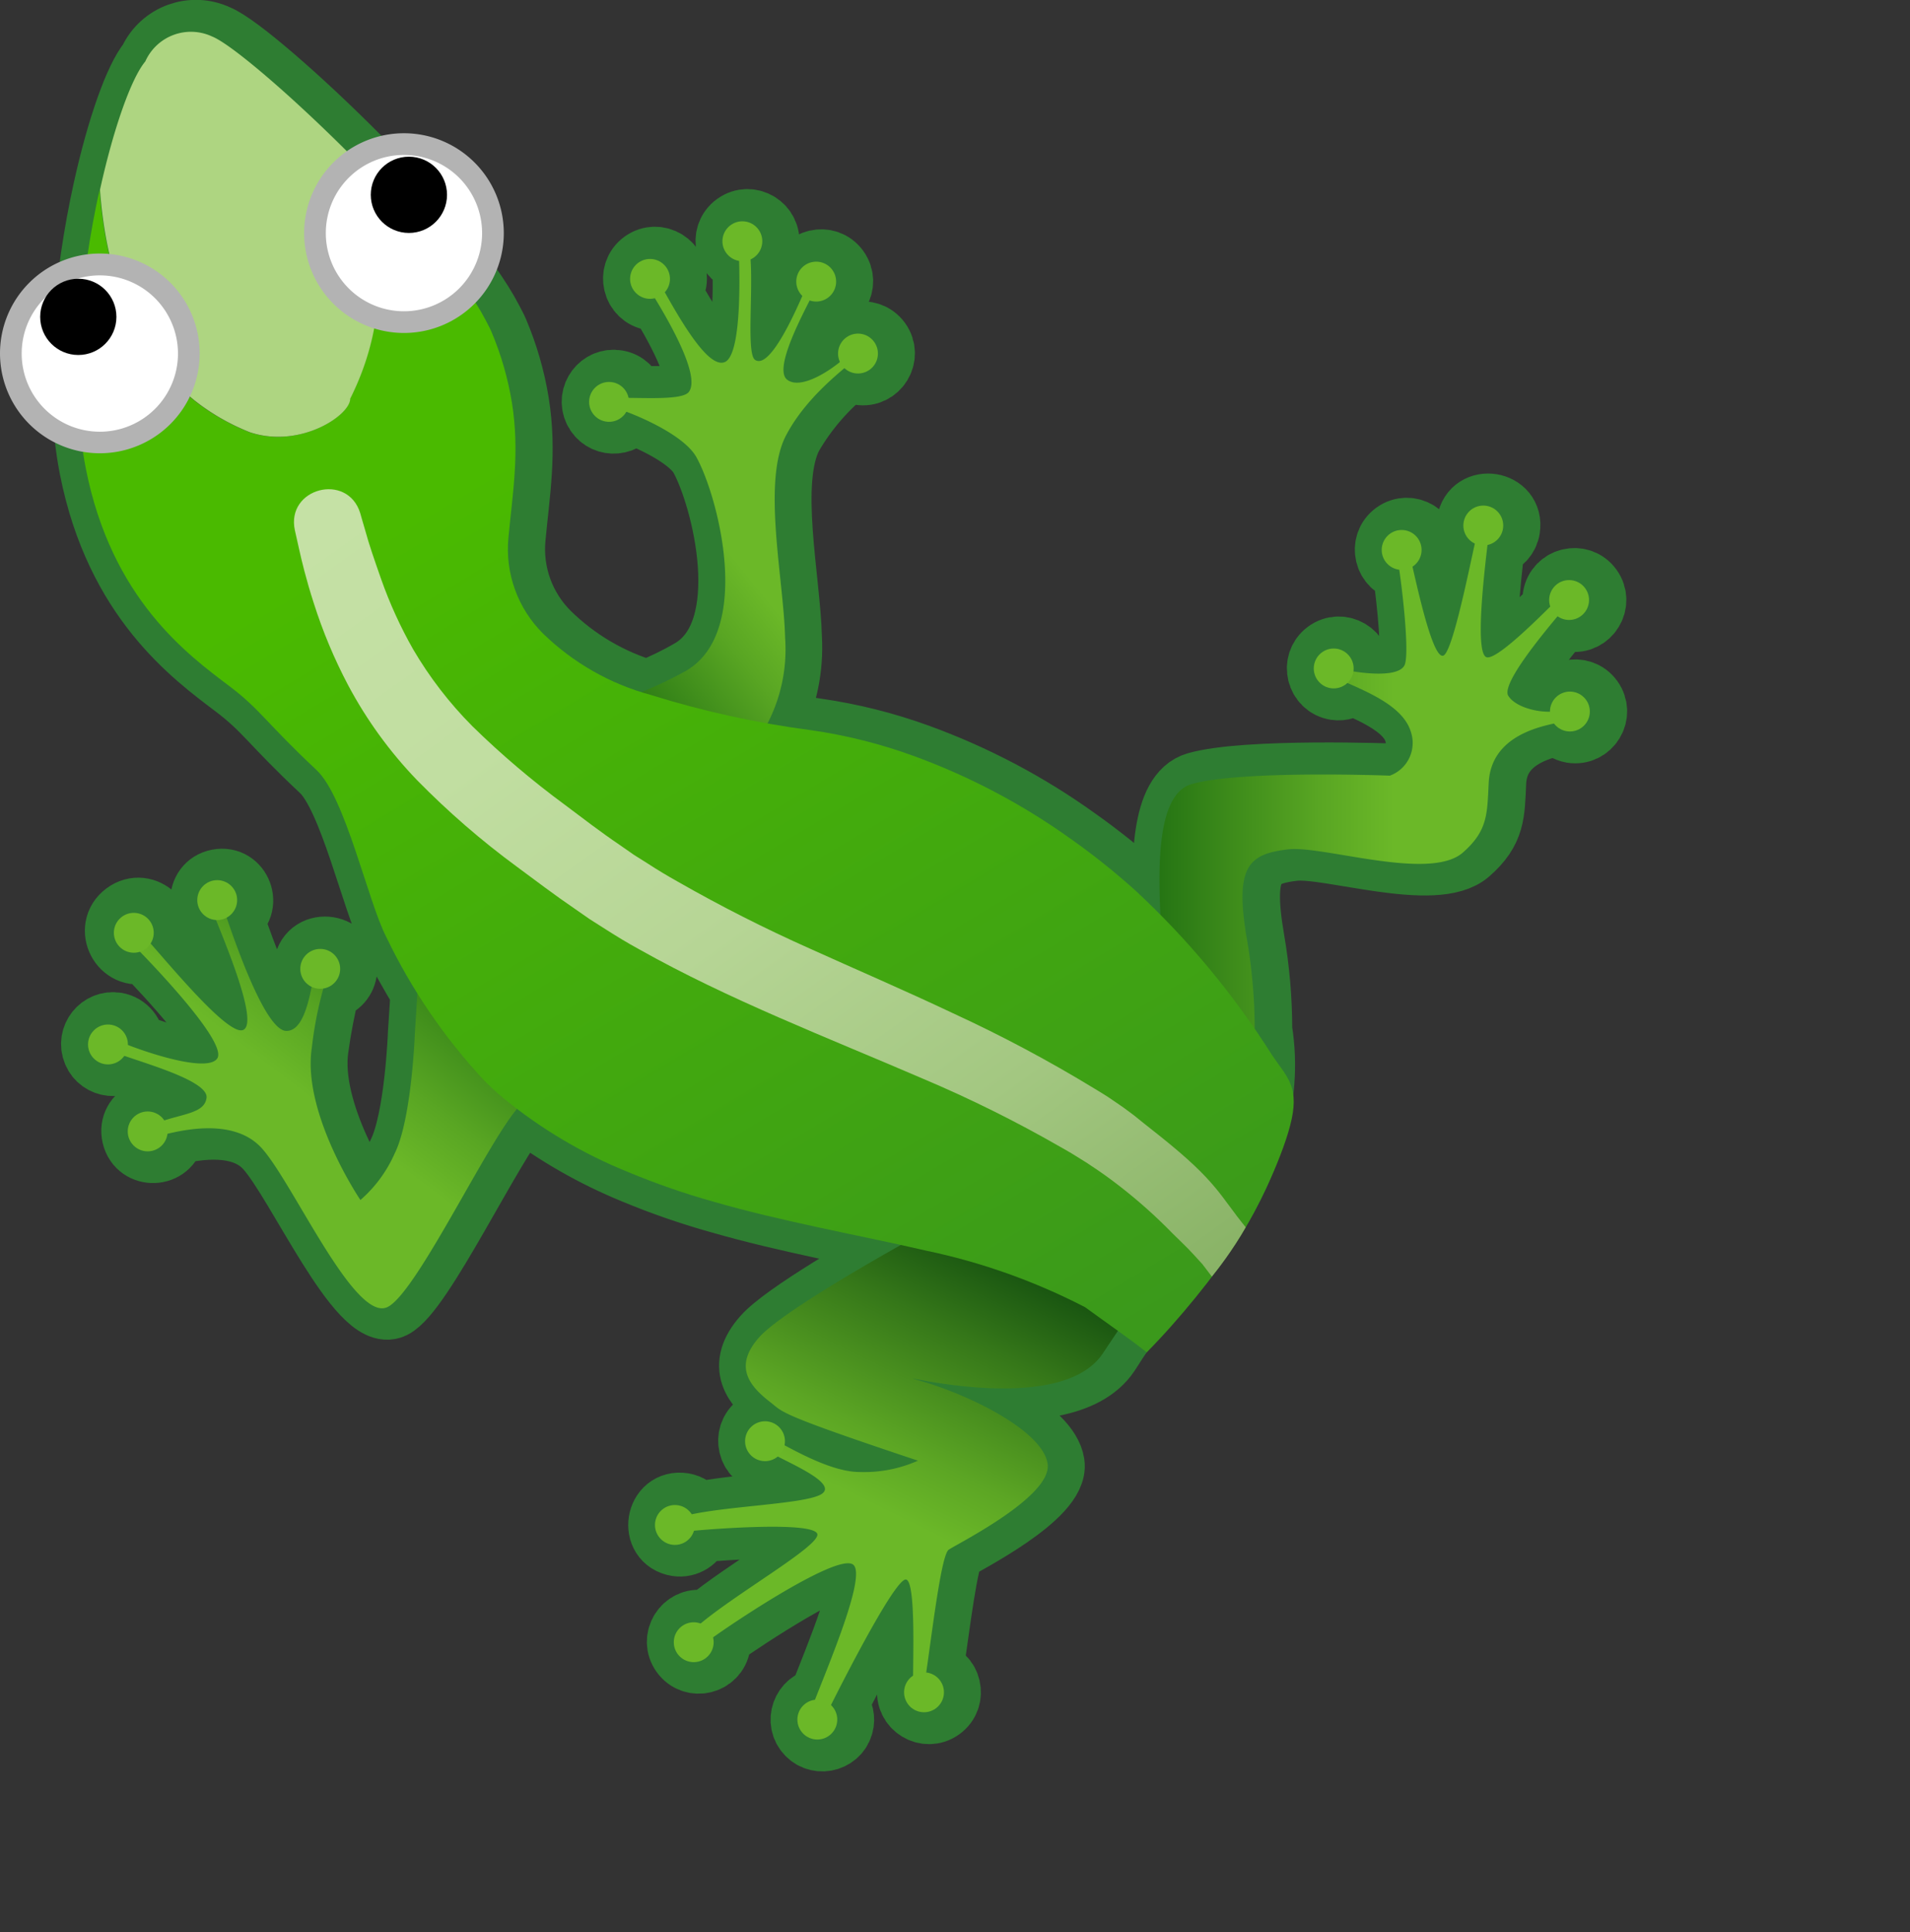 <?xml version="1.0" encoding="UTF-8" standalone="no"?>
<svg
   id="Layer_1"
   data-name="Layer 1"
   width="135.467mm"
   height="136.992mm"
   viewBox="0 0 512.001 517.765"
   version="1.1"
   sodipodi:docname="lizard_no_tail.svg"
   inkscape:version="1.1.2 (1:1.1+202202050950+0a00cf5339)"
   xmlns:inkscape="http://www.inkscape.org/namespaces/inkscape"
   xmlns:sodipodi="http://sodipodi.sourceforge.net/DTD/sodipodi-0.dtd"
   xmlns:xlink="http://www.w3.org/1999/xlink"
   xmlns="http://www.w3.org/2000/svg"
   xmlns:svg="http://www.w3.org/2000/svg">
  <rect x="0" y="0" width="512.001" height="517.765" fill="#333333" stroke="none"/>
  <sodipodi:namedview
     id="namedview16890"
     pagecolor="#ffffff"
     bordercolor="#999999"
     borderopacity="1"
     inkscape:pageshadow="0"
     inkscape:pageopacity="0"
     inkscape:pagecheckerboard="0"
     showgrid="false"
     units="mm"
     fit-margin-top="0"
     fit-margin-left="0"
     fit-margin-right="0"
     fit-margin-bottom="0"
     inkscape:zoom="0.47502113"
     inkscape:cx="87.364534"
     inkscape:cy="-97.890382"
     inkscape:window-width="1848"
     inkscape:window-height="1016"
     inkscape:window-x="72"
     inkscape:window-y="27"
     inkscape:window-maximized="1"
     inkscape:current-layer="Layer_1"
     inkscape:document-units="mm" />
  <defs
     id="defs16819">
    <linearGradient
       id="linear-gradient"
       x1="214.828"
       y1="442.847"
       x2="228.168"
       y2="424.881"
       gradientTransform="rotate(14.573,1696.702,-469.679)"
       gradientUnits="userSpaceOnUse">
      <stop
         offset="0"
         stop-color="#13630f"
         id="stop16777" />
      <stop
         offset="0.139"
         stop-color="#2a7915"
         id="stop16779" />
      <stop
         offset="0.457"
         stop-color="#59a623"
         id="stop16781" />
      <stop
         offset="0.616"
         stop-color="#6bb828"
         id="stop16783" />
    </linearGradient>
    <linearGradient
       id="linear-gradient-2"
       x1="32.084"
       y1="770.405"
       x2="16.132"
       y2="791.27"
       gradientTransform="matrix(3.762,0,0,3.762,-15.724,-2691.385)"
       xlink:href="#linear-gradient" />
    <linearGradient
       id="linear-gradient-3"
       x1="73.64"
       y1="768.537"
       x2="102.731"
       y2="768.537"
       gradientTransform="matrix(3.762,0,0,3.762,-15.724,-2691.385)"
       xlink:href="#linear-gradient" />
    <linearGradient
       id="linear-gradient-4"
       x1="66.255"
       y1="793.078"
       x2="53.119"
       y2="819.618"
       gradientTransform="matrix(3.762,0,0,3.762,-15.724,-2691.385)"
       gradientUnits="userSpaceOnUse">
      <stop
         offset="0"
         stop-color="#134e0f"
         id="stop16788" />
      <stop
         offset="0.21"
         stop-color="#357719"
         id="stop16790" />
      <stop
         offset="0.48"
         stop-color="#5ca624"
         id="stop16792" />
      <stop
         offset="0.616"
         stop-color="#6bb828"
         id="stop16794" />
    </linearGradient>
    <linearGradient
       id="linear-gradient-5"
       x1="10.557"
       y1="717.339"
       x2="76.661"
       y2="803.351"
       gradientTransform="matrix(3.762,0,0,3.762,-15.724,-2691.385)"
       gradientUnits="userSpaceOnUse">
      <stop
         offset="0.24"
         stop-color="#4aba00"
         id="stop16797" />
      <stop
         offset="0.268"
         stop-color="#49b802"
         id="stop16799" />
      <stop
         offset="1"
         stop-color="#2e7d32"
         id="stop16801" />
    </linearGradient>
    <linearGradient
       id="linear-gradient-6"
       x1="25.126"
       y1="745.124"
       x2="74.958"
       y2="797.979"
       gradientTransform="matrix(3.762,0,0,3.762,-15.724,-2691.385)"
       gradientUnits="userSpaceOnUse">
      <stop
         offset="0.017"
         stop-color="#c5e1a5"
         id="stop16804" />
      <stop
         offset="0.198"
         stop-color="#c1dea1"
         id="stop16806" />
      <stop
         offset="0.379"
         stop-color="#b6d595"
         id="stop16808" />
      <stop
         offset="0.559"
         stop-color="#a3c781"
         id="stop16810" />
      <stop
         offset="0.739"
         stop-color="#88b265"
         id="stop16812" />
      <stop
         offset="0.918"
         stop-color="#669841"
         id="stop16814" />
      <stop
         offset="0.997"
         stop-color="#558b2f"
         id="stop16816" />
    </linearGradient>
    <linearGradient
       id="linear-gradient-1"
       x1="205.446"
       y1="617.745"
       x2="218.786"
       y2="599.779"
       gradientTransform="rotate(14.573,2375.929,-345.546)"
       gradientUnits="userSpaceOnUse">
      <stop
         offset="0"
         stop-color="#13630f"
         id="stop2913" />
      <stop
         offset="0.139"
         stop-color="#2a7915"
         id="stop2915" />
      <stop
         offset="0.457"
         stop-color="#59a623"
         id="stop2917" />
      <stop
         offset="0.616"
         stop-color="#6bb828"
         id="stop2919" />
    </linearGradient>
    <linearGradient
       id="linear-gradient-4-7"
       x1="66.255"
       y1="795.188"
       x2="53.119"
       y2="821.728"
       gradientTransform="translate(-4.18,-717.548)"
       gradientUnits="userSpaceOnUse">
      <stop
         offset="0"
         stop-color="#134e0f"
         id="stop2924-7" />
      <stop
         offset="0.21"
         stop-color="#357719"
         id="stop2926-4" />
      <stop
         offset="0.48"
         stop-color="#5ca624"
         id="stop2928-0" />
      <stop
         offset="0.616"
         stop-color="#6bb828"
         id="stop2930-6" />
    </linearGradient>
    <linearGradient
       id="linear-gradient-5-4"
       x1="9.811"
       y1="715.418"
       x2="109.666"
       y2="845.345"
       gradientTransform="translate(-4.18,-717.548)"
       gradientUnits="userSpaceOnUse">
      <stop
         offset="0.24"
         stop-color="#4aba00"
         id="stop2933-7" />
      <stop
         offset="0.268"
         stop-color="#49b802"
         id="stop2935-4" />
      <stop
         offset="1"
         stop-color="#2e7d32"
         id="stop2937-8" />
    </linearGradient>
    <linearGradient
       id="linearGradient6149"
       x1="25.16"
       y1="747.27"
       x2="94.433"
       y2="820.745"
       gradientTransform="translate(-4.18,-717.548)"
       gradientUnits="userSpaceOnUse">
      <stop
         offset="0.017"
         stop-color="#c5e1a5"
         id="stop6135" />
      <stop
         offset="0.198"
         stop-color="#c1dea1"
         id="stop6137" />
      <stop
         offset="0.379"
         stop-color="#b6d595"
         id="stop6139" />
      <stop
         offset="0.559"
         stop-color="#a3c781"
         id="stop6141" />
      <stop
         offset="0.739"
         stop-color="#88b265"
         id="stop6143" />
      <stop
         offset="0.997"
         stop-color="#558b2f"
         id="stop6147" />
    </linearGradient>
    <linearGradient
       id="linear-gradient-2-6"
       x1="32.084"
       y1="772.515"
       x2="16.132"
       y2="793.38"
       gradientTransform="translate(-4.18,-717.548)"
       xlink:href="#linear-gradient-1" />
    <linearGradient
       id="linear-gradient-3-9"
       x1="73.64"
       y1="770.647"
       x2="102.731"
       y2="770.647"
       gradientTransform="translate(-4.18,-717.548)"
       xlink:href="#linear-gradient-1" />
    <linearGradient
       id="linear-gradient-6-0"
       x1="25.16"
       y1="747.27"
       x2="94.433"
       y2="820.745"
       gradientTransform="translate(-4.18,-717.548)"
       gradientUnits="userSpaceOnUse">
      <stop
         offset="0.017"
         stop-color="#c5e1a5"
         id="stop2940" />
      <stop
         offset="0.198"
         stop-color="#c1dea1"
         id="stop2942" />
      <stop
         offset="0.379"
         stop-color="#b6d595"
         id="stop2944" />
      <stop
         offset="0.559"
         stop-color="#a3c781"
         id="stop2946" />
      <stop
         offset="0.739"
         stop-color="#88b265"
         id="stop2948" />
      <stop
         offset="0.918"
         stop-color="#669841"
         id="stop2950" />
      <stop
         offset="0.997"
         stop-color="#558b2f"
         id="stop2952" />
    </linearGradient>
    <linearGradient
       inkscape:collect="always"
       xlink:href="#linear-gradient-1"
       id="linearGradient5480"
       gradientUnits="userSpaceOnUse"
       gradientTransform="rotate(14.573,2375.929,-345.546)"
       x1="205.446"
       y1="617.745"
       x2="218.786"
       y2="599.779" />
    <linearGradient
       inkscape:collect="always"
       xlink:href="#linear-gradient-1"
       id="linearGradient5482"
       gradientTransform="translate(-4.18,-717.548)"
       x1="32.084"
       y1="772.515"
       x2="16.132"
       y2="793.38" />
    <linearGradient
       inkscape:collect="always"
       xlink:href="#linear-gradient-1"
       id="linearGradient5484"
       gradientTransform="translate(-4.18,-717.548)"
       x1="73.64"
       y1="770.647"
       x2="102.731"
       y2="770.647" />
    <linearGradient
       inkscape:collect="always"
       xlink:href="#linear-gradient-4-7"
       id="linearGradient5486"
       gradientUnits="userSpaceOnUse"
       gradientTransform="translate(-4.18,-717.548)"
       x1="66.255"
       y1="795.188"
       x2="53.119"
       y2="821.728" />
    <linearGradient
       inkscape:collect="always"
       xlink:href="#linear-gradient-5-4"
       id="linearGradient5488"
       gradientUnits="userSpaceOnUse"
       gradientTransform="translate(-4.18,-717.548)"
       x1="9.811"
       y1="715.418"
       x2="94.08"
       y2="856.333" />
    <linearGradient
       inkscape:collect="always"
       xlink:href="#linearGradient6149"
       id="linearGradient5490"
       gradientUnits="userSpaceOnUse"
       gradientTransform="translate(-4.18,-717.548)"
       x1="25.16"
       y1="747.27"
       x2="83.213"
       y2="828.158" />
  </defs>
  <g
     id="g3798-6-3"
     transform="matrix(4.275,0,0,4.275,0,-0.032)">
    <path
       d="m 79.03,64.572 c -3.01e-4,-1.887 -0.161,-3.77 -0.48,-5.63 -0.81,-4.68 0.1,-5.41 2.56,-5.71 2.18,-0.26 8.91,2.02 10.97,0.2 1.57,-1.38 1.53,-2.42 1.62,-4.38 0.13,-2.69 2.72,-3.41 4.07,-3.7 0.196,0.258 0.481,0.433 0.8,0.49 1.105,0.178 1.873,-1.068 1.218,-1.975 -0.655,-0.907 -2.08,-0.569 -2.258,0.535 -0.002,0.067 0.002,0.134 0.01,0.2 -0.972,0.072 -1.926,-0.287 -2.61,-0.98 -0.44,-0.68 1.85,-3.5 3.08,-4.98 0.154,0.105 0.328,0.18 0.51,0.22 1.105,0.178 1.873,-1.068 1.218,-1.975 -0.655,-0.907 -2.08,-0.569 -2.258,0.535 -0.028,0.206 -0.004,0.416 0.07,0.61 -1.14,1.13 -3.37,3.31 -3.98,3.18 -0.73,-0.16 -0.22,-4.84 0.05,-7.04 0.496,-0.113 0.873,-0.517 0.95,-1.02 0.267,-1.654 -2.213,-2.054 -2.48,-0.4 -0.082,0.554 0.217,1.095 0.73,1.32 -0.49,2.21 -1.44,6.9 -1.99,7.03 -0.59,0.15 -1.42,-3.36 -1.93,-5.59 0.294,-0.189 0.494,-0.495 0.55,-0.84 0.178,-1.105 -1.068,-1.873 -1.975,-1.218 -0.907,0.655 -0.569,2.08 0.535,2.258 h 0.05 c 0.3,2.11 0.63,5.44 0.32,6 -0.37,0.66 -2.04,0.55 -3.19,0.37 0.149,-1.1 -1.099,-1.837 -1.99,-1.175 -0.891,0.662 -0.546,2.07 0.55,2.245 0.381,0.057 0.766,-0.069 1.04,-0.34 1.69,0.74 3.55,1.61 3.99,3.07 0.373,1.12 -0.212,2.334 -1.32,2.74 0,0 -9.33,-0.36 -12.43,0.53 -2.11,0.6 -2.12,4.87 -1.96,8.21 -0.5,-0.5 -0.99,-1.02 -1.51,-1.49 -1.287,-1.163 -2.643,-2.249 -4.06,-3.25 -3.054,-2.193 -6.396,-3.957 -9.93,-5.24 -2.069,-0.752 -4.211,-1.288 -6.39,-1.6 -0.89,-0.13 -1.8,-0.27 -2.72,-0.43 0.81,-1.662 1.182,-3.504 1.08,-5.35 -0.09,-3.7 -1.46,-9.8 0.06,-12.69 0.947,-1.631 2.196,-3.066 3.68,-4.23 0.173,0.168 0.392,0.28 0.63,0.32 1.105,0.178 1.873,-1.068 1.218,-1.975 -0.655,-0.907 -2.08,-0.569 -2.258,0.535 -0.034,0.248 0.012,0.5 0.13,0.72 -1.12,0.91 -2.61,1.68 -3.32,1.12 -0.8,-0.62 0.64,-3.47 1.42,-4.99 0.061,0.029 0.125,0.053 0.19,0.07 1.105,0.178 1.873,-1.068 1.218,-1.975 -0.655,-0.907 -2.08,-0.569 -2.258,0.535 -0.06,0.406 0.086,0.814 0.39,1.09 -0.71,1.61 -2.11,4.59 -2.97,4.04 -0.54,-0.35 -0.13,-4.05 -0.29,-6.33 0.383,-0.164 0.658,-0.51 0.73,-0.92 0.178,-1.105 -1.068,-1.873 -1.975,-1.218 -0.907,0.655 -0.569,2.08 0.535,2.258 0.06,1.89 0.05,5.99 -0.92,6.35 -0.91,0.34 -2.37,-1.9 -3.76,-4.41 0.166,-0.17 0.277,-0.386 0.32,-0.62 0.178,-1.105 -1.068,-1.873 -1.975,-1.218 -0.907,0.655 -0.569,2.08 0.535,2.258 0.166,0.029 0.337,0.022 0.5,-0.02 0.85,1.4 2.89,4.88 2.13,5.87 -0.35,0.46 -2.24,0.39 -3.79,0.37 -0.097,-0.512 -0.505,-0.909 -1.02,-0.99 -1.002,-0.171 -1.781,0.857 -1.347,1.775 0.435,0.919 1.724,0.968 2.227,0.085 1.64,0.62 3.78,1.71 4.41,2.86 1.36,2.45 3.57,10.91 -0.64,13.38 -0.879,0.512 -1.795,0.956 -2.74,1.33 -2.338,-0.688 -4.471,-1.942 -6.21,-3.65 -1.59,-1.572 -2.39,-3.774 -2.18,-6 0.26,-2.81 0.72,-5.37 0.22,-8.48 -0.25,-1.533 -0.683,-3.03 -1.29,-4.46 -0.09,-0.22 -0.23,-0.46 -0.35,-0.7 -1.42,-2.74 -4.79,-6.62 -8.2,-10.07 -3.85,-3.89 -7.75,-7.23 -8.97,-7.72 -1.565,-0.739 -3.432,-0.069 -4.171,1.496 L 9.42,3.862 c -0.87,1.04 -1.98,4.14 -2.84,8.04 -1.18,5.35 -1.89,12.22 -0.86,17.46 1.62,8.21 6.4,11.68 9.02,13.66 1.94,1.47 2.29,2.29 5.45,5.25 1.81,1.69 3.21,8.21 4.37,10.46 0.59,1.15 1.23,2.31 1.93,3.46 l -0.17,2.65 c 0,0 -0.2,5.34 -1.27,7.47 -0.492,1.112 -1.222,2.102 -2.14,2.9 0,0 -3.66,-5.41 -3.05,-9.52 0.174,-1.258 0.414,-2.507 0.72,-3.74 0.542,-0.072 0.972,-0.491 1.06,-1.03 0.266,-1.653 -2.214,-2.053 -2.48,-0.4 -0.084,0.538 0.197,1.068 0.69,1.3 -0.23,1.18 -0.63,2.81 -1.61,2.78 -1.24,-0.04 -2.98,-4.9 -3.73,-7.1 1.205,-0.687 0.518,-2.53 -0.841,-2.265 -1.359,0.265 -1.304,2.23 0.071,2.415 0.04,0.01 0.07,-0.01 0.1,0 0.8,2 2.62,6.42 1.73,6.89 -0.83,0.44 -4.02,-3.34 -5.81,-5.4 C 10.633,57.897 9.083,56.397 7.867,57.304 6.651,58.212 7.648,60.125 9.09,59.642 c 1.44,1.48 5.46,5.77 4.83,6.69 -0.55,0.81 -3.68,-0.11 -5.59,-0.85 C 8.348,64.864 7.909,64.327 7.3,64.222 6.322,64.053 5.543,65.032 5.928,65.947 6.312,66.862 7.557,66.99 8.12,66.172 c 1.84,0.63 5.29,1.65 5.14,2.64 -0.13,0.89 -1.24,0.96 -2.64,1.4 C 9.835,69.087 8.076,69.874 8.387,71.208 8.698,72.542 10.624,72.469 10.83,71.112 v -0.06 c 1.56,-0.38 4.34,-0.82 5.9,0.9 1.96,2.15 5.83,10.96 7.89,9.96 1.8,-0.87 6.14,-10.1 8.14,-12.44 2.143,1.628 4.49,2.969 6.98,3.99 1.738,0.724 3.518,1.341 5.33,1.85 2.18,0.63 4.4,1.14 6.62,1.62 1.62,0.36 3.36,0.7 5.13,1.1 -2.26,1.27 -7.62,4.36 -8.89,5.79 -1.63,1.83 -0.61,3.05 0.71,4.07 0.83,0.64 0.37,0.7 9.25,3.66 -1.15,0.511 -2.402,0.754 -3.66,0.71 -1.51,0 -3.45,-1 -4.72,-1.68 0,-0.02 0.01,-0.03 0.02,-0.05 0.178,-1.105 -1.068,-1.873 -1.975,-1.218 -0.907,0.655 -0.569,2.08 0.535,2.258 0.36,0.055 0.726,-0.051 1,-0.29 1.28,0.66 3.83,1.79 2.7,2.4 -1.07,0.57 -5.65,0.71 -8.09,1.24 -0.185,-0.308 -0.496,-0.52 -0.85,-0.58 -1.653,-0.266 -2.053,2.214 -0.4,2.48 0.61,0.092 1.194,-0.279 1.37,-0.87 1.59,-0.15 7.39,-0.57 7.76,0.17 0.34,0.67 -4.9,3.63 -7.32,5.65 -0.078,-0.036 -0.158,-0.066 -0.24,-0.09 -1.105,-0.178 -1.873,1.068 -1.218,1.975 0.655,0.907 2.08,0.569 2.258,-0.535 0.029,-0.163 0.022,-0.33 -0.02,-0.49 1.65,-1.18 7.87,-5.3 8.79,-4.56 0.82,0.65 -1.35,5.78 -2.41,8.49 -1.025,0.121 -1.468,1.363 -0.751,2.106 0.717,0.743 1.974,0.344 2.131,-0.676 0.06,-0.406 -0.086,-0.814 -0.39,-1.09 0.94,-1.89 4.07,-7.99 4.71,-7.89 0.59,0.09 0.45,4.46 0.45,6.03 -0.297,0.188 -0.501,0.493 -0.56,0.84 -0.178,1.105 1.068,1.873 1.975,1.218 0.907,-0.655 0.569,-2.08 -0.535,-2.258 h -0.06 c 0.42,-2.85 0.96,-7.39 1.42,-7.7 0.61,-0.41 6.51,-3.35 6.2,-5.39 -0.31,-2.03 -4.78,-4.27 -7.93,-5.18 -3.15,-0.91 8.54,2.54 11.39,-1.73 0.39,-0.58 0.45,-0.743 1.03,-1.53 2.29,-2.554 9.96,-9.931 8.53,-18.74 z"
       transform="translate(0,-0.002)"
       style="fill:none;stroke:#2e7d32;stroke-width:4px;stroke-linecap:round;stroke-linejoin:round"
       id="path3688-2-7"
       sodipodi:nodetypes="cccccccscccccsccccccccccsccccsccccccsccccccccscccccscccccsccccscccccscccccccccccccccccccccccccccccsccccsccccscccscccccccccccccccsccccccccccsccccscccccsccccsccc" />
    <path
       d="m 40.73,18.152 c 0.3,0.52 3.37,5.25 2.46,6.43 -0.47,0.61 -3.62,0.28 -5.12,0.39 a 0.224,0.224 0 0 0 -0.04,0.44 c 1.53,0.4 4.83,1.79 5.64,3.26 1.36,2.45 3.57,10.91 -0.64,13.38 a 25.6,25.6 0 0 1 -9.08,3 l -0.87,3.76 7.16,1.13 7.73,-4.29 a 10.112,10.112 0 0 0 1.26,-5.66 c -0.09,-3.7 -1.46,-9.8 0.06,-12.69 1.46,-2.79 4.33,-4.63 4.55,-5.01 0.22,-0.37 -0.2,-0.51 -0.41,-0.28 -1.08,1.12 -3.18,2.49 -4.07,1.8 -1.01,-0.78 1.59,-5.18 1.85,-5.87 0.26,-0.69 -0.19,-0.96 -0.49,-0.32 -0.3,0.64 -2.28,5.66 -3.37,4.95 -0.65,-0.42 0.07,-5.64 -0.46,-7.48 -0.29,-1.02 -0.61,-0.18 -0.58,0.36 0.03,0.54 0.33,6.82 -0.88,7.26 -0.96,0.36 -2.52,-2.15 -3.98,-4.81 -0.62,-1.14 -1.27,-0.73 -0.72,0.25 z"
       transform="translate(0,-0.002)"
       style="fill:url(#linearGradient5480)"
       id="path3690-8-8" />
    <path
       d="m 26.01,64.862 c 0,0 -0.2,5.34 -1.27,7.47 a 8.284,8.284 0 0 1 -2.14,2.9 c 0,0 -3.66,-5.41 -3.05,-9.52 a 23.57,23.57 0 0 1 1.03,-4.74 c 0.19,-0.58 -0.57,-0.8 -0.8,-0.19 -0.24,0.61 -0.47,3.9 -1.84,3.85 -1.5,-0.05 -3.76,-7.24 -4.06,-8.08 -0.3,-0.84 -0.92,-0.57 -0.68,0.23 0.24,0.8 3.15,7.2 2.07,7.78 -0.94,0.5 -4.91,-4.43 -6.45,-6.11 -0.47,-0.52 -1.3,-0.18 -0.54,0.71 0,0 6.1,6.09 5.34,7.2 -0.66,0.96 -5,-0.53 -6.56,-1.25 -0.51,-0.24 -0.95,0.15 -0.32,0.64 0.63,0.5 6.4,1.81 6.21,3.09 -0.15,0.99 -1.52,0.96 -3.17,1.58 -1.07,0.4 -1.18,1.15 -0.2,0.9 0.98,-0.25 4.87,-1.5 6.83,0.66 1.96,2.16 5.83,10.96 7.89,9.96 2.06,-1 7.46,-12.96 8.84,-12.98 0.94,-0.01 -6.73,-10.5 -6.73,-10.5 z"
       transform="translate(0,-0.002)"
       style="fill:url(#linearGradient5482)"
       id="path3692-9-7" />
    <path
       d="m 69.46,61.442 c 0,0 3.35,1.73 3.46,-0.51 0.1,-2.24 -1.26,-10.9 1.8,-11.77 3.1,-0.89 12.43,-0.53 12.43,-0.53 a 2.183,2.183 0 0 0 1.32,-2.74 c -0.5,-1.67 -2.84,-2.56 -4.67,-3.37 -0.4,-0.18 -0.55,-0.82 0.08,-0.63 0.63,0.19 3.67,0.75 4.18,-0.16 0.42,-0.76 -0.33,-6.61 -0.6,-7.62 -0.27,-1.01 0.47,-1.11 0.71,-0.3 0.25,0.81 1.51,7.51 2.32,7.3 0.68,-0.17 2.01,-7.43 2.25,-8.12 0.25,-0.69 0.71,-0.54 0.66,0.1 -0.05,0.64 -1.09,7.92 -0.17,8.12 0.72,0.16 3.76,-2.98 4.5,-3.69 0.74,-0.71 1.03,-0.25 0.66,0.25 -0.37,0.49 -4.38,4.98 -3.81,5.86 0.54,0.84 2.39,1.18 3.32,0.89 0.93,-0.3 0.64,0.45 0.3,0.66 -0.34,0.22 -4.67,0.39 -4.85,3.89 -0.1,1.96 -0.05,3 -1.62,4.38 -2.07,1.82 -8.79,-0.46 -10.97,-0.2 -2.46,0.3 -3.37,1.03 -2.56,5.71 0.81,4.68 0.7,10.86 -1.23,12.89 -1.93,2.03 -2.54,1.8 -2.54,1.8 z"
       transform="translate(0,-0.002)"
       style="fill:url(#linearGradient5484)"
       id="path3694-6-4" />
    <path
       d="m 57.51,77.482 c 0,0 -8.29,4.53 -9.91,6.36 -1.62,1.83 -0.61,3.05 0.71,4.07 0.83,0.64 0.37,0.7 9.25,3.66 a 8.305,8.305 0 0 1 -3.66,0.71 c -1.75,0 -4.09,-1.35 -5.27,-1.98 -1.18,-0.63 -1.22,0.15 -0.41,0.7 0.81,0.55 4.55,1.99 3.23,2.7 -1.11,0.6 -6.02,0.72 -8.37,1.3 -1.48,0.37 -0.73,1.09 0.07,1 0.81,-0.1 7.69,-0.67 8.09,0.14 0.35,0.7 -5.35,3.88 -7.61,5.9 -1.37,1.22 0.07,1.4 0.7,0.89 0.63,-0.52 8.15,-5.66 9.17,-4.84 0.85,0.68 -1.56,6.29 -2.55,8.86 -0.55,1.44 0.59,1.11 0.89,0.48 0.3,-0.63 4.24,-8.52 4.97,-8.41 0.64,0.1 0.42,5.24 0.45,6.37 0.03,1.13 0.63,0.71 0.73,0.06 0.42,-2.76 1.01,-7.97 1.5,-8.3 0.61,-0.41 6.51,-3.35 6.2,-5.39 -0.3,-2.03 -4.78,-4.27 -7.93,-5.18 -3.15,-0.91 8.54,2.54 11.39,-1.73 2.85,-4.27 3.35,-4.88 3.35,-4.88 z"
       transform="translate(0,-0.002)"
       style="fill:url(#linearGradient5486)"
       id="path3696-0-1" />
    <circle
       cx="87.89"
       cy="34.48"
       r="1.25"
       style="fill:#6bb828"
       id="circle3698-7-9" />
    <circle
       cx="40.76"
       cy="17.49"
       r="1.25"
       style="fill:#6bb828"
       id="circle3700-0-0" />
    <circle
       cx="8.39"
       cy="58.48"
       r="1.25"
       style="fill:#6bb828"
       id="circle3702-1-9" />
    <circle
       cx="6.77"
       cy="65.48"
       r="1.25"
       style="fill:#6bb828"
       id="circle3704-0-8" />
    <circle
       cx="9.26"
       cy="70.93"
       r="1.25"
       style="fill:#6bb828"
       id="circle3706-1-8" />
    <circle
       cx="47.97"
       cy="90.35"
       r="1.25"
       style="fill:#6bb828"
       id="circle3708-3-5" />
    <circle
       cx="42.32"
       cy="95.6"
       r="1.25"
       style="fill:#6bb828"
       id="circle3710-7-8" />
    <circle
       cx="43.5"
       cy="102.95"
       r="1.25"
       style="fill:#6bb828"
       id="circle3712-7-4" />
    <circle
       cx="51.25"
       cy="107.8"
       r="1.25"
       style="fill:#6bb828"
       id="circle3714-2-3" />
    <circle
       cx="57.94"
       cy="106.09"
       r="1.25"
       style="fill:#6bb828"
       id="circle3716-6-7" />
    <circle
       cx="20.08"
       cy="60.74"
       r="1.25"
       style="fill:#6bb828"
       id="circle3718-4-1" />
    <circle
       cx="46.55"
       cy="15.13"
       r="1.25"
       style="fill:#6bb828"
       id="circle3720-5-3" />
    <circle
       cx="51.18"
       cy="17.66"
       r="1.25"
       style="fill:#6bb828"
       id="circle3722-2-8" />
    <circle
       cx="53.8"
       cy="22.17"
       r="1.25"
       style="fill:#6bb828"
       id="circle3724-0-0" />
    <circle
       cx="38.19"
       cy="25.2"
       r="1.25"
       style="fill:#6bb828"
       id="circle3726-2-9" />
    <circle
       cx="13.62"
       cy="56.43"
       r="1.25"
       style="fill:#6bb828"
       id="circle3728-9-7" />
    <circle
       cx="93.01"
       cy="32.95"
       r="1.25"
       style="fill:#6bb828"
       id="circle3730-0-9" />
    <circle
       cx="98.39"
       cy="37.62"
       r="1.25"
       style="fill:#6bb828"
       id="circle3732-9-9" />
    <circle
       cx="98.44"
       cy="44.61"
       r="1.25"
       style="fill:#6bb828"
       id="circle3734-9-3" />
    <circle
       cx="83.63"
       cy="41.91"
       r="1.25"
       style="fill:#6bb828"
       id="circle3736-4-2" />
    <path
       d="m 79.78,66.172 c -2.391,-3.787 -5.262,-7.249 -8.54,-10.3 -1.287,-1.163 -2.643,-2.249 -4.06,-3.25 -3.054,-2.193 -6.396,-3.957 -9.93,-5.24 -2.069,-0.752 -4.211,-1.288 -6.39,-1.6 -3.407,-0.446 -6.77,-1.185 -10.05,-2.21 -2.54,-0.685 -4.863,-2.006 -6.75,-3.84 -1.59,-1.572 -2.39,-3.774 -2.18,-6 0.26,-2.81 0.72,-5.37 0.22,-8.48 -0.25,-1.533 -0.683,-3.03 -1.29,-4.46 -0.09,-0.22 -0.23,-0.46 -0.35,-0.7 -1.42,-2.74 -4.79,-6.62 -8.2,-10.07 1.81,4.83 2.21,9.9 -0.32,14.98 0,1.05 -3.15,3.15 -6.3,2.1 -6.42,-2.57 -8.91,-8.68 -9.4,-15.19 -1.18,5.35 -1.89,12.22 -0.86,17.46 1.62,8.21 6.4,11.68 9.02,13.66 1.94,1.47 2.29,2.29 5.45,5.25 1.81,1.69 3.21,8.21 4.37,10.46 1.584,3.302 3.661,6.343 6.16,9.02 0.38,0.38 0.77,0.74 1.18,1.08 2.36,1.934 5,3.498 7.83,4.64 1.738,0.724 3.518,1.341 5.33,1.85 2.18,0.63 4.4,1.14 6.62,1.62 2.1,0.46 4.39,0.91 6.71,1.45 3.476,0.725 6.836,1.919 9.99,3.55 1.581,1.151 2.856,2.022 3.864,2.83 2.023,-2.042 4.188,-4.722 5.713,-7.039 1.28,-1.945 2.947,-5.523 3.383,-7.609 0.436,-2.086 -0.36,-2.681 -1.22,-3.963 z"
       transform="translate(0,-0.002)"
       style="fill:url(#linearGradient5488)"
       id="path3738-5-4"
       sodipodi:nodetypes="ccccccccccccccccccccccccccccscc" />
    <path
       d="m 15.66,27.102 c 3.15,1.05 6.3,-1.05 6.3,-2.1 2.54,-5.07 2.13,-10.14 0.32,-14.98 -3.85,-3.89 -7.75,-7.23 -8.97,-7.72 A 3.133,3.133 0 0 0 9.139,3.799 L 9.11,3.862 c -0.87,1.04 -1.98,4.14 -2.84,8.04 0.48,6.53 2.97,12.63 9.39,15.2 z"
       transform="translate(0,-0.002)"
       style="fill:#aed581"
       id="path3740-1-3" />
    <path
       d="m 6.26,27.752 a 5.58,5.58 0 1 1 5.58,-5.58 5.58,5.58 0 0 1 -5.58,5.58 z"
       transform="translate(0,-0.002)"
       style="fill:#ffffff"
       id="path3742-0-7" />
    <path
       d="m 6.26,17.272 a 4.9,4.9 0 1 1 -4.9,4.9 v 0 a 4.895,4.895 0 0 1 4.89,-4.9 H 6.26 m 0,-1.37 a 6.26,6.26 0 1 0 6.26,6.26 6.26,6.26 0 0 0 -6.26,-6.26 z"
       transform="translate(0,-0.002)"
       style="fill:#b3b3b3"
       id="path3744-3-1" />
    <circle
       cx="4.91"
       cy="19.87"
       r="2.39"
       id="circle3746-7-2" />
    <path
       d="m 25.34,20.202 a 5.58,5.58 0 1 1 5.58,-5.58 v 0 a 5.582,5.582 0 0 1 -5.58,5.58 z"
       transform="translate(0,-0.002)"
       style="fill:#ffffff"
       id="path3748-8-2" />
    <path
       d="m 25.33,9.722 a 4.9,4.9 0 1 1 -4.9,4.9 v 0 a 4.895,4.895 0 0 1 4.89,-4.9 H 25.33 m 0,-1.36 a 6.26,6.26 0 1 0 6.26,6.26 6.26,6.26 0 0 0 -6.26,-6.26 z"
       transform="translate(0,-0.002)"
       style="fill:#b3b3b3"
       id="path3750-8-0" />
    <circle
       cx="25.64"
       cy="12.22"
       r="2.39"
       id="circle3752-6-2" />
    <path
       d="m 22.59,32.182 c 0,0 0.11,0.4 0.33,1.14 0.21,0.78 0.54,1.74 0.99,3.02 0.534,1.509 1.2,2.968 1.99,4.36 1.031,1.761 2.281,3.384 3.72,4.83 1.812,1.774 3.747,3.418 5.79,4.92 1.09,0.82 2.29,1.74 3.43,2.51 l 0.92,0.64 0.89,0.56 c 0.58,0.38 1.2,0.75 1.86,1.12 2.685,1.534 5.445,2.932 8.27,4.19 2.92,1.32 5.95,2.62 8.97,4.05 3.056,1.405 6.028,2.988 8.9,4.74 l 0.54,0.33 0.3,0.19 0.25,0.17 c 0.34,0.24 0.65,0.43 1.01,0.71 0.72,0.53 0,0 2.03,1.6 3.584,2.865 3.701,3.689 5.333,5.678 -0.837,1.474 -1.763,2.654 -2.125,3.094 -0.162,-0.21 -0.028,-0.047 -0.594,-0.783 C 74.455,78.225 74.647,78.424 73.54,77.342 c -1.034,-1.062 -2.14,-2.051 -3.31,-2.96 -0.59,-0.46 -1.2,-0.9 -1.8,-1.29 -0.28,-0.2 -0.66,-0.42 -0.99,-0.63 l -0.26,-0.16 -0.22,-0.13 -0.51,-0.29 c -2.768,-1.589 -5.63,-3.009 -8.57,-4.25 -5.96,-2.57 -12.2,-4.96 -17.81,-8.12 -0.7,-0.38 -1.39,-0.8 -2.08,-1.24 l -1.02,-0.65 -0.92,-0.64 c -1.32,-0.9 -2.43,-1.75 -3.61,-2.62 -2.244,-1.646 -4.351,-3.472 -6.3,-5.46 -1.705,-1.771 -3.155,-3.77 -4.31,-5.94 -0.873,-1.652 -1.595,-3.379 -2.16,-5.16 -0.47,-1.45 -0.76,-2.67 -0.92,-3.39 -0.17,-0.75 -0.26,-1.16 -0.26,-1.16 -0.572,-2.649 3.305,-3.66 4.1,-1.07 z"
       transform="translate(0,-0.002)"
       style="fill:url(#linearGradient5490)"
       id="path3754-0-1"
       sodipodi:nodetypes="cccccccccccccccccccccccccccccccccccccccc" />
  </g>
</svg>
